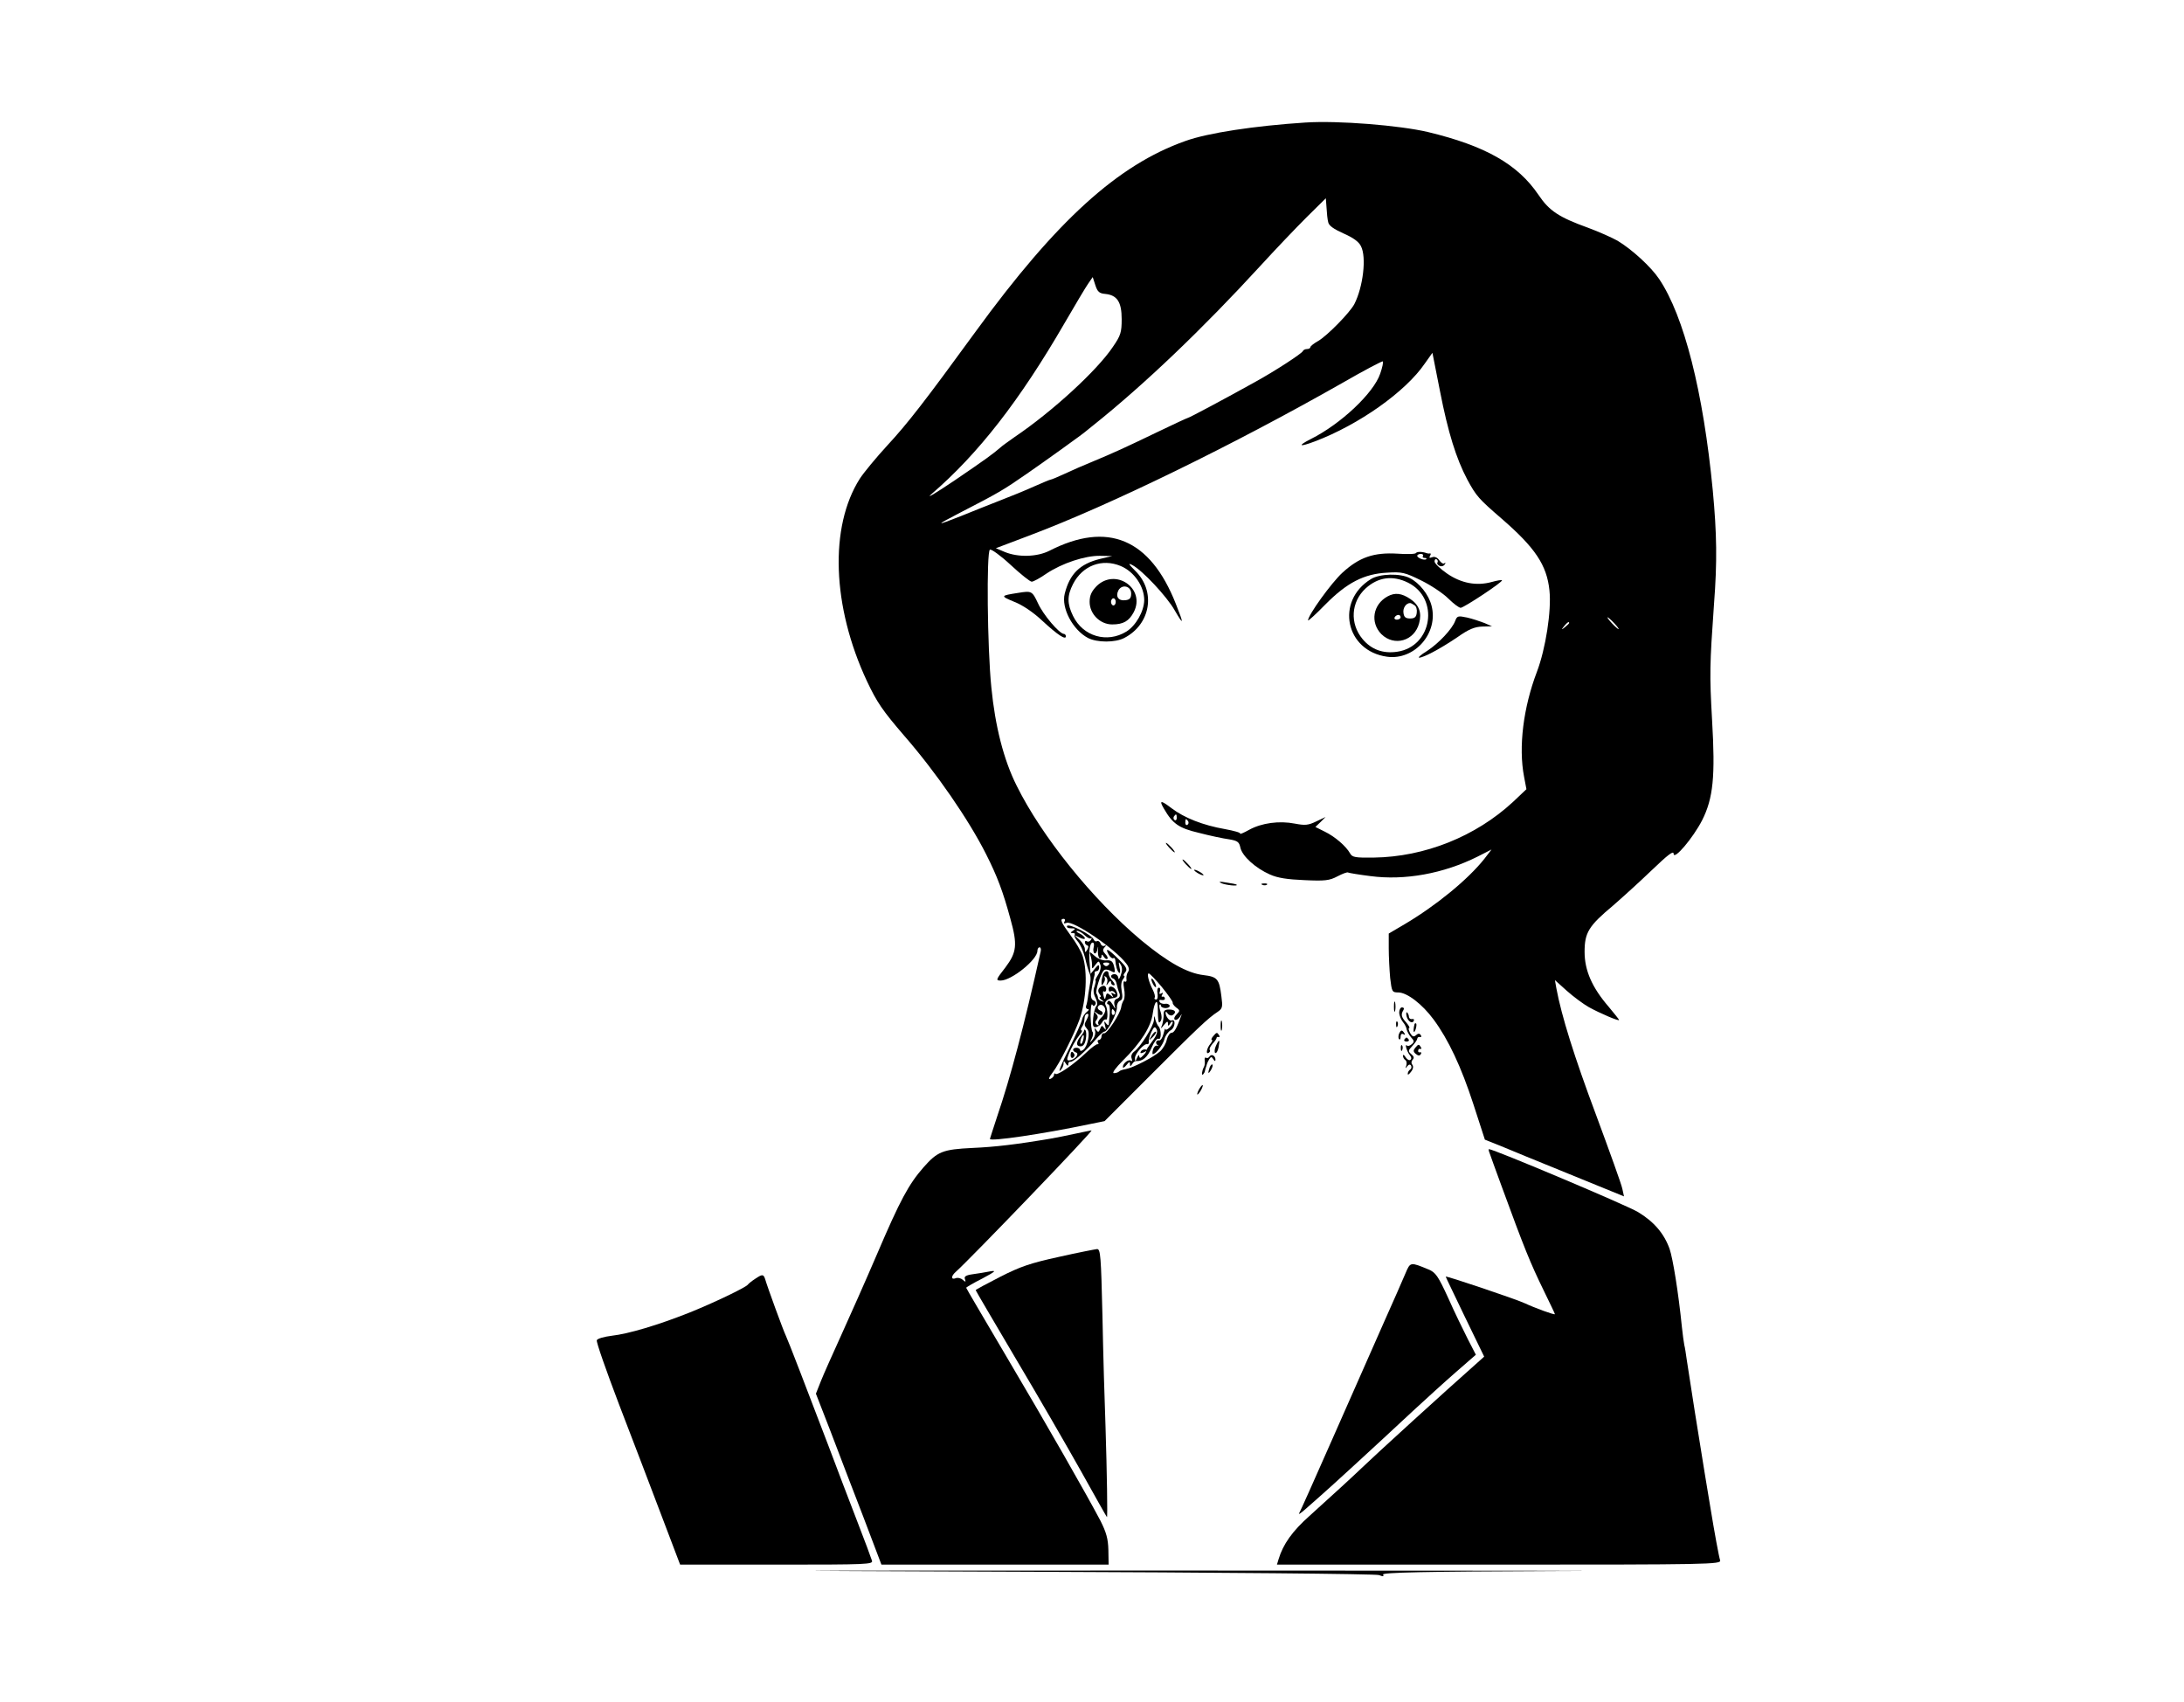 <?xml version="1.0" standalone="no"?>
<!DOCTYPE svg PUBLIC "-//W3C//DTD SVG 20010904//EN"
 "http://www.w3.org/TR/2001/REC-SVG-20010904/DTD/svg10.dtd">
<svg version="1.0" xmlns="http://www.w3.org/2000/svg"
 width="920pt" height="717pt" viewBox="0 0 920 717"
 preserveAspectRatio="xMidYMid meet">

<g transform="translate(0,717) scale(0.1,-0.1)"
fill="#000000" stroke="none">
<path d="M5500 6654 c-216 -14 -413 -44 -507 -78 -285 -101 -543 -336 -882
-801 -217 -298 -288 -389 -374 -482 -46 -50 -98 -113 -115 -139 -129 -203
-117 -539 30 -853 42 -89 65 -123 158 -231 134 -154 271 -353 344 -498 47 -93
71 -157 102 -271 31 -111 27 -142 -21 -206 -40 -51 -41 -55 -20 -55 46 0 155
88 155 125 0 8 4 15 9 15 5 0 7 -8 5 -17 -70 -314 -127 -530 -184 -697 -16
-50 -30 -91 -30 -93 0 -12 224 21 419 62 l64 13 191 191 c199 199 245 243 285
269 21 14 22 21 16 66 -9 73 -17 82 -75 89 -69 8 -152 55 -263 147 -204 171
-419 437 -525 652 -54 108 -90 249 -106 413 -17 165 -21 571 -6 580 6 3 45
-25 87 -64 42 -39 82 -71 89 -71 7 0 35 15 62 34 66 44 163 76 226 75 l51 -1
-51 -12 c-85 -21 -128 -63 -149 -147 -15 -60 34 -152 98 -186 39 -20 115 -20
153 0 112 58 134 197 46 283 -29 29 -31 34 -12 24 42 -22 145 -132 178 -190
39 -67 40 -61 5 27 -108 274 -287 349 -533 223 -52 -26 -131 -28 -187 -5 l-38
16 140 53 c343 129 864 384 1323 645 90 52 165 91 167 89 3 -3 -2 -26 -11 -52
-28 -82 -166 -212 -292 -275 -59 -30 -49 -35 17 -10 185 70 382 209 463 328
l32 45 32 -162 c34 -174 68 -283 115 -372 38 -70 48 -81 144 -164 142 -123
191 -196 202 -303 9 -85 -16 -246 -53 -343 -57 -150 -78 -316 -54 -441 l10
-53 -57 -54 c-157 -145 -371 -231 -586 -234 -78 -1 -91 1 -100 18 -17 30 -63
70 -106 91 l-40 20 22 21 21 21 -40 -19 c-33 -16 -47 -17 -89 -9 -66 13 -140
3 -193 -26 -23 -13 -40 -20 -38 -16 3 4 -26 12 -64 19 -92 16 -171 47 -225 88
-46 35 -53 34 -32 -2 37 -64 63 -82 148 -102 46 -12 103 -24 126 -27 36 -6 43
-11 48 -35 8 -36 63 -86 124 -113 33 -15 74 -21 146 -24 86 -4 105 -2 139 16
21 11 42 19 45 16 4 -2 46 -9 94 -15 144 -19 307 10 451 82 l59 30 -30 -39
c-69 -87 -202 -196 -335 -275 l-68 -40 0 -63 c0 -34 3 -90 6 -124 7 -58 8 -61
34 -61 37 0 101 -49 149 -114 62 -84 116 -198 168 -358 l48 -148 60 -24 c33
-14 165 -68 293 -120 l233 -95 -7 32 c-3 17 -54 158 -111 312 -91 243 -145
415 -167 533 l-6 34 50 -45 c28 -25 70 -56 93 -69 47 -26 127 -60 127 -54 0 3
-20 27 -43 55 -71 82 -102 154 -102 232 0 81 17 109 120 195 38 33 111 99 162
148 69 66 93 85 93 70 1 -29 82 67 120 141 47 93 56 185 42 422 -11 195 -10
231 8 487 14 181 12 298 -5 480 -40 416 -121 735 -226 891 -34 51 -115 125
-175 161 -23 13 -79 38 -125 55 -122 44 -163 71 -208 138 -88 130 -225 207
-466 265 -119 28 -379 49 -515 40z m95 -420 c3 -15 24 -29 64 -47 41 -18 65
-35 74 -54 24 -46 9 -172 -28 -244 -19 -36 -114 -133 -152 -155 -18 -10 -33
-22 -33 -26 0 -4 -6 -8 -14 -8 -8 0 -16 -4 -18 -9 -4 -10 -119 -85 -203 -131
-124 -69 -276 -150 -281 -150 -2 0 -59 -26 -127 -59 -137 -66 -185 -88 -274
-125 -35 -14 -87 -37 -117 -51 -30 -14 -57 -25 -60 -25 -3 0 -34 -13 -68 -28
-35 -16 -101 -43 -148 -61 -47 -18 -118 -47 -158 -63 -114 -45 -115 -43 -7 13
161 83 180 94 281 164 64 44 240 170 250 180 7 5 20 17 31 25 214 171 460 406
702 670 63 69 151 161 195 205 l81 80 3 -40 c1 -22 4 -50 7 -61z m-939 -302
c50 -5 69 -34 69 -106 0 -56 -4 -69 -37 -117 -67 -100 -256 -273 -413 -379
-27 -19 -55 -39 -61 -45 -30 -26 -61 -49 -195 -140 -82 -55 -122 -79 -94 -55
196 169 370 392 560 720 43 74 87 148 98 164 l20 29 11 -34 c9 -28 17 -35 42
-37z m65 -1146 c57 -24 99 -86 99 -144 -1 -47 -35 -107 -75 -132 -81 -50 -183
-21 -225 66 -25 51 -25 85 0 134 40 78 122 109 201 76z m2079 -241 c13 -14 21
-25 18 -25 -2 0 -15 11 -28 25 -13 14 -21 25 -18 25 2 0 15 -11 28 -25z m-190
1 c0 -2 -8 -10 -17 -17 -16 -13 -17 -12 -4 4 13 16 21 21 21 13z m-1653 -821
c0 -8 -4 -12 -9 -9 -5 3 -6 10 -3 15 9 13 12 11 12 -6z m48 -14 c3 -5 2 -12
-3 -15 -5 -3 -9 1 -9 9 0 17 3 19 12 6z m-521 -423 c-5 -7 -2 -9 9 -5 28 11
204 -109 251 -171 12 -15 14 -27 8 -35 -5 -7 -8 -20 -7 -30 2 -9 -1 -14 -7
-11 -6 4 -7 -7 -3 -29 4 -20 3 -42 -1 -49 -5 -7 -10 -21 -11 -30 -4 -28 -60
-113 -72 -110 -6 1 -11 -5 -11 -13 0 -8 -5 -15 -11 -15 -5 0 -7 -5 -4 -10 4
-6 3 -9 -2 -8 -4 1 -26 -15 -48 -36 -51 -49 -121 -97 -129 -89 -3 4 -6 2 -6
-4 0 -6 -7 -14 -15 -17 -10 -4 -7 6 10 28 28 36 89 158 112 221 29 82 35 202
14 267 -6 20 -29 59 -51 88 -41 56 -47 70 -29 70 5 0 7 -5 3 -12z m410 -275
c26 -32 47 -62 46 -66 -1 -5 6 -14 15 -21 16 -11 16 -14 1 -29 -9 -9 -12 -18
-7 -22 6 -3 15 3 21 12 6 10 9 14 7 8 -21 -58 -31 -75 -42 -75 -7 0 -16 -13
-20 -29 -3 -16 -16 -38 -28 -49 -26 -24 -115 -70 -145 -75 -12 -2 -25 -6 -28
-10 -4 -4 -14 -7 -22 -7 -9 0 8 23 38 53 76 75 119 143 126 199 7 49 20 65 21
26 1 -63 3 -73 12 -59 6 9 5 24 0 39 -5 14 -7 27 -4 30 3 3 5 1 5 -4 0 -5 9
-10 20 -10 11 0 19 5 17 11 -2 5 -11 9 -20 7 -8 -1 -19 2 -22 8 -4 7 -1 10 8
8 9 -2 15 2 14 7 -1 6 -6 9 -10 7 -5 -1 -5 3 -1 9 4 8 3 9 -4 5 -8 -5 -10 -2
-6 8 3 9 1 16 -4 16 -6 0 -9 -11 -6 -25 2 -14 0 -25 -6 -25 -6 0 -9 4 -6 8 3
5 -1 19 -8 33 -17 33 -26 69 -17 69 4 0 29 -26 55 -57z"/>
<path d="M4619 4701 c-21 -22 -29 -39 -29 -66 0 -51 44 -95 95 -95 47 0 71 14
91 52 51 99 -77 188 -157 109z m146 -31 c0 -19 -6 -26 -24 -28 -29 -4 -43 15
-30 41 15 28 54 19 54 -13z m-65 -35 c0 -8 -4 -15 -10 -15 -5 0 -10 7 -10 15
0 8 5 15 10 15 6 0 10 -7 10 -15z"/>
<path d="M4495 3270 c-3 -6 4 -10 17 -10 18 0 20 -2 8 -10 -12 -8 -12 -10 -1
-10 8 0 11 -3 8 -7 -4 -3 2 -16 12 -27 11 -12 25 -43 32 -71 6 -27 15 -57 19
-65 4 -8 5 -24 3 -35 -2 -11 -6 -36 -9 -55 -2 -19 -6 -41 -9 -47 -2 -7 1 -13
7 -13 7 0 5 -6 -4 -12 -9 -7 -18 -22 -20 -33 -2 -10 -27 -66 -55 -123 -29 -57
-46 -99 -38 -92 8 7 15 20 15 29 0 14 2 14 10 1 6 -10 10 -11 10 -2 0 6 4 11
8 10 11 -4 68 47 106 92 16 19 33 35 38 35 14 0 55 79 53 103 -1 11 5 24 13
27 10 4 12 14 7 41 -4 22 -2 41 6 50 6 8 8 14 4 14 -4 0 -2 7 5 15 10 12 6 22
-28 55 -44 44 -59 51 -42 20 6 -11 15 -18 19 -16 4 3 8 0 9 -7 2 -26 8 -47 16
-54 5 -4 6 6 2 22 -5 24 -4 27 5 12 7 -12 7 -26 0 -45 -5 -15 -10 -20 -10 -11
-1 9 -8 16 -16 16 -17 0 -20 -14 -5 -19 6 -2 12 -12 14 -23 2 -11 7 -28 11
-37 5 -12 2 -20 -9 -24 -11 -4 -15 -13 -11 -28 5 -19 4 -18 -8 3 -9 15 -17 20
-21 12 -4 -6 -3 -11 2 -11 6 0 8 -17 7 -37 -2 -21 -4 -42 -4 -48 -1 -5 -6 -3
-12 5 -8 12 -9 9 -4 -10 5 -19 4 -21 -4 -10 -8 12 -11 12 -17 -4 -5 -14 -9
-15 -16 -4 -8 10 -9 9 -5 -4 3 -9 -1 -24 -9 -35 -14 -17 -15 -17 -5 3 6 12 7
25 3 28 -4 4 -7 34 -8 67 0 32 3 54 7 48 5 -8 8 -8 13 0 4 6 1 14 -7 17 -9 3
-13 15 -11 32 4 28 11 63 14 72 1 3 2 8 1 13 0 4 4 7 9 7 6 0 10 7 10 16 0 13
-4 11 -18 -6 l-18 -22 -3 34 c-6 58 -1 98 12 98 5 0 7 -9 4 -20 -3 -11 -1 -22
3 -25 5 -3 11 5 13 17 3 15 4 14 2 -5 -1 -15 2 -30 7 -33 4 -3 8 1 8 8 0 10 3
9 10 -2 5 -8 12 -12 15 -8 3 3 -1 12 -9 20 -11 12 -12 18 -3 28 8 9 8 11 1 7
-7 -4 -15 0 -18 9 -3 8 -10 13 -15 10 -5 -3 -11 0 -14 7 -7 19 -104 69 -112
57z m74 -39 c11 -11 23 -16 27 -13 4 4 4 1 0 -6 -4 -7 -12 -10 -17 -7 -5 4 -9
2 -9 -4 0 -5 4 -11 10 -13 6 -2 6 -8 0 -18 -8 -13 -10 -13 -10 2 0 10 -10 27
-22 39 l-23 21 23 -11 c12 -6 22 -8 22 -3 0 5 -10 14 -22 20 -13 6 -17 11 -10
11 6 1 21 -8 31 -18z m126 -320 c3 -5 2 -12 -3 -15 -5 -3 -9 1 -9 9 0 17 3 19
12 6z m-116 -33 c-13 -24 -13 -26 2 -44 12 -14 1 -70 -17 -85 -8 -6 -14 -7
-14 -2 0 5 -7 10 -15 10 -18 0 -20 -14 -2 -20 15 -6 -4 -30 -27 -33 -11 -2
-13 3 -6 21 11 30 31 65 49 88 8 9 11 17 7 17 -4 0 -4 6 1 13 8 13 10 18 12
42 0 8 6 15 11 15 7 0 6 -8 -1 -22z"/>
<path d="M4567 2832 c1 -3 -3 -12 -10 -21 -24 -27 -26 -47 -7 -48 12 -1 20 8
24 30 3 17 2 34 -2 38 -5 3 -7 4 -5 1z m-4 -42 c-3 -12 -8 -19 -11 -16 -5 6 5
36 12 36 2 0 2 -9 -1 -20z"/>
<path d="M4510 2724 c0 -8 5 -12 10 -9 6 4 8 11 5 16 -9 14 -15 11 -15 -7z"/>
<path d="M4593 3147 c4 -10 7 -28 7 -40 0 -20 0 -20 14 -1 14 18 15 18 21 1 4
-10 0 -28 -9 -42 -9 -14 -14 -25 -11 -25 2 0 0 -11 -4 -24 -7 -16 -5 -32 4
-49 8 -16 9 -29 3 -35 -5 -5 -11 -27 -13 -50 -3 -32 -1 -40 12 -38 8 1 20 10
25 19 5 10 12 15 16 13 10 -6 9 45 -1 61 -7 12 7 26 31 29 20 3 23 9 16 27 -8
22 -34 30 -34 11 0 -8 4 -13 9 -9 5 3 13 0 17 -6 5 -8 3 -9 -6 -4 -9 6 -11 4
-5 -6 7 -12 6 -12 -7 -1 -14 11 -17 10 -20 -5 -3 -15 -5 -14 -10 5 -3 12 -2
20 3 16 5 -3 9 2 9 10 0 9 -6 15 -12 14 -20 -4 -28 -21 -16 -35 6 -7 7 -13 2
-13 -5 0 -2 -5 6 -11 13 -9 13 -10 0 -6 -8 2 -15 9 -15 15 0 5 -3 13 -6 17 -7
6 17 85 31 98 4 5 17 4 28 -2 18 -10 20 -8 17 9 -6 31 -12 37 -37 35 -13 -1
-34 7 -47 19 -21 19 -23 19 -18 3z m77 -41 c-7 -7 -13 -7 -20 0 -6 6 -3 10 10
10 13 0 16 -4 10 -10z m-14 -188 c1 -9 -6 -24 -17 -34 -10 -9 -16 -21 -12 -27
3 -6 1 -7 -6 -3 -8 6 -9 12 -2 20 7 9 7 17 -2 26 -10 12 -9 12 5 2 9 -8 19 -9
22 -4 3 6 -1 13 -10 16 -8 3 -12 11 -9 16 9 15 28 7 31 -12z"/>
<path d="M4646 3064 c-3 -9 -6 -23 -6 -32 0 -14 2 -15 9 -2 6 8 7 18 4 24 -3
5 -1 6 5 2 6 -4 9 -14 6 -24 -5 -14 -4 -15 5 -2 7 10 11 11 11 3 0 -7 5 -13
12 -13 6 0 4 7 -5 18 -10 10 -17 24 -17 30 0 17 -17 15 -24 -4z"/>
<path d="M4850 3045 c0 -5 5 -17 10 -25 5 -8 10 -10 10 -5 0 6 -5 17 -10 25
-5 8 -10 11 -10 5z"/>
<path d="M4902 2896 c0 -11 -3 -30 -6 -41 -8 -20 -7 -20 8 -1 12 15 16 16 16
5 0 -12 2 -12 10 1 5 8 10 10 10 4 0 -14 -30 -40 -31 -28 -1 5 -4 -4 -8 -21
-4 -16 -12 -29 -19 -27 -13 2 -17 -14 -4 -21 4 -2 2 -3 -5 -1 -6 1 -13 -6 -16
-17 -3 -10 -3 -19 -1 -19 13 0 43 39 49 63 4 15 16 32 27 38 18 10 22 48 4 41
-10 -4 -26 17 -26 33 0 6 4 4 9 -4 5 -7 14 -10 20 -7 19 12 12 24 -14 24 -19
0 -24 -5 -23 -22z"/>
<path d="M4861 2874 c-1 -25 -57 -114 -82 -132 -11 -8 -16 -19 -12 -30 3 -9 3
-14 -2 -10 -10 9 -35 -10 -35 -26 0 -6 7 -2 15 8 11 14 15 16 15 5 0 -11 2
-12 9 -1 4 8 12 13 17 13 27 -2 48 16 65 56 10 24 23 41 29 38 12 -8 13 37 1
51 -5 5 -11 18 -14 29 -5 20 -5 20 -6 -1z m-8 -91 c-15 -20 -27 -38 -25 -40 1
-2 -4 -11 -13 -19 -11 -12 -15 -12 -16 -2 0 7 -4 4 -9 -7 -7 -17 -9 -17 -9 -2
-1 18 39 64 52 59 4 -1 7 3 6 10 -1 7 4 26 11 41 11 23 15 25 22 12 6 -10 1
-26 -19 -52z"/>
<path d="M4851 2807 c-13 -21 -12 -21 5 -5 10 10 16 20 13 22 -3 3 -11 -5 -18
-17z"/>
<path d="M4805 2740 c-3 -6 1 -7 9 -4 18 7 21 14 7 14 -6 0 -13 -4 -16 -10z"/>
<path d="M5965 4841 c-2 -5 -38 -6 -78 -3 -100 6 -161 -15 -232 -80 -46 -42
-145 -179 -145 -201 0 -4 33 26 73 67 91 92 163 129 260 134 63 4 75 1 144
-33 41 -20 93 -55 114 -76 21 -21 45 -39 52 -39 13 0 180 110 174 116 -2 2
-21 -1 -42 -7 -65 -18 -129 -6 -189 35 -29 20 -53 43 -53 51 0 8 4 12 9 9 5
-3 6 -9 3 -14 -3 -4 2 -10 10 -14 8 -3 17 0 21 7 4 7 4 9 -1 5 -5 -5 -14 1
-22 12 -8 12 -20 17 -30 13 -11 -4 -14 -3 -9 6 4 6 4 11 -1 10 -4 -1 -10 0
-13 1 -18 7 -41 7 -45 1z m29 -13 c-3 -4 0 -8 7 -8 7 0 10 -2 7 -5 -7 -7 -38
5 -38 14 0 4 7 8 15 8 8 0 12 -4 9 -9z"/>
<path d="M5775 4731 c-151 -93 -107 -303 68 -327 117 -16 218 101 187 216 -12
46 -51 95 -91 115 -40 21 -127 19 -164 -4z m156 -15 c134 -66 103 -269 -45
-291 -60 -9 -109 9 -146 53 -55 66 -49 157 13 214 52 47 113 56 178 24z"/>
<path d="M5845 4658 c-62 -34 -74 -110 -26 -159 54 -53 139 -29 159 46 12 44
0 77 -37 102 -37 25 -65 28 -96 11z m113 -37 c8 -4 12 -19 10 -32 -2 -18 -9
-24 -28 -24 -19 0 -26 6 -28 24 -3 20 11 41 28 41 3 0 11 -4 18 -9z m-58 -51
c0 -5 -7 -10 -16 -10 -8 0 -12 5 -9 10 3 6 10 10 16 10 5 0 9 -4 9 -10z"/>
<path d="M4290 4673 c-77 -12 -77 -13 -17 -38 34 -13 81 -45 117 -79 66 -61
100 -83 100 -66 0 5 -4 10 -8 10 -19 0 -87 80 -109 128 -25 53 -27 54 -83 45z"/>
<path d="M6130 4555 c-13 -35 -70 -95 -119 -127 -25 -15 -39 -28 -33 -28 19 0
90 38 161 86 48 34 73 44 105 45 l41 1 -32 14 c-18 7 -51 18 -73 23 -38 8 -42
7 -50 -14z"/>
<path d="M4925 3600 c10 -11 20 -20 23 -20 3 0 -3 9 -13 20 -10 11 -20 20 -23
20 -3 0 3 -9 13 -20z"/>
<path d="M4995 3530 c10 -11 20 -20 23 -20 3 0 -3 9 -13 20 -10 11 -20 20 -23
20 -3 0 3 -9 13 -20z"/>
<path d="M5030 3506 c0 -3 9 -10 20 -16 11 -6 20 -8 20 -6 0 3 -9 10 -20 16
-11 6 -20 8 -20 6z"/>
<path d="M5145 3450 c19 -8 73 -14 64 -6 -2 2 -22 6 -44 9 -28 5 -34 4 -20 -3z"/>
<path d="M5318 3443 c7 -3 16 -2 19 1 4 3 -2 6 -13 5 -11 0 -14 -3 -6 -6z"/>
<path d="M5872 2930 c0 -19 2 -27 5 -17 2 9 2 25 0 35 -3 9 -5 1 -5 -18z"/>
<path d="M5894 2904 c1 -12 8 -29 16 -39 8 -9 15 -24 16 -32 2 -8 10 -23 18
-32 14 -15 14 -20 3 -29 -8 -7 -16 -9 -20 -6 -11 11 -1 -24 11 -39 8 -10 9
-17 3 -21 -5 -4 -14 2 -20 11 -6 10 -11 13 -11 6 0 -6 4 -14 10 -18 5 -3 7
-13 4 -23 -5 -13 -4 -14 4 -3 6 8 12 9 16 3 3 -6 2 -13 -4 -17 -5 -3 -10 -11
-10 -18 0 -6 6 -2 14 9 9 11 11 23 5 30 -5 6 -4 15 2 21 7 7 5 14 -6 23 -14
12 -14 15 4 34 11 12 21 26 21 31 1 6 6 9 12 7 5 -1 7 2 3 8 -5 8 -11 8 -20 0
-10 -9 -16 -6 -25 9 -6 12 -8 21 -4 21 4 0 -1 10 -12 23 -21 23 -24 34 -12 53
4 6 1 11 -6 11 -7 0 -12 -10 -12 -23z"/>
<path d="M5924 2896 c3 -24 22 -40 31 -27 3 7 1 10 -6 9 -7 -2 -13 2 -14 9 0
6 -3 14 -7 18 -3 4 -5 0 -4 -9z"/>
<path d="M5142 2850 c0 -19 2 -27 5 -17 2 9 2 25 0 35 -3 9 -5 1 -5 -18z"/>
<path d="M5881 2854 c0 -11 3 -14 6 -6 3 7 2 16 -1 19 -3 4 -6 -2 -5 -13z"/>
<path d="M5959 2858 c-5 -18 -6 -38 -1 -34 7 8 12 36 6 36 -2 0 -4 -1 -5 -2z"/>
<path d="M5893 2815 c-3 -9 -3 -19 1 -22 3 -4 6 1 6 11 0 10 5 14 12 10 7 -4
8 -3 4 4 -10 16 -15 15 -23 -3z"/>
<path d="M5110 2805 c-7 -8 -9 -15 -5 -15 4 0 1 -7 -6 -16 -16 -19 -21 -47 -7
-38 5 3 7 9 4 12 -3 3 2 14 11 25 10 10 18 22 18 26 0 3 4 5 8 3 5 -1 6 2 2 8
-8 13 -10 13 -25 -5z"/>
<path d="M5916 2792 c-3 -5 1 -9 9 -9 8 0 12 4 9 9 -3 4 -7 8 -9 8 -2 0 -6 -4
-9 -8z"/>
<path d="M5122 2765 c-6 -13 -7 -27 -3 -30 5 -2 11 8 14 23 7 35 3 38 -11 7z"/>
<path d="M5901 2754 c0 -11 3 -14 6 -6 3 7 2 16 -1 19 -3 4 -6 -2 -5 -13z"/>
<path d="M5961 2756 c-8 -10 -8 -16 3 -25 10 -8 16 -9 21 -1 4 6 2 9 -3 8 -6
-2 -9 2 -8 7 0 6 5 9 9 7 5 -1 6 2 2 8 -8 13 -10 13 -24 -4z"/>
<path d="M5095 2720 c-4 -6 -10 -8 -15 -5 -4 3 -7 -3 -5 -12 1 -10 0 -22 -4
-28 -8 -15 -11 -38 -3 -30 4 4 8 11 8 16 1 5 3 11 4 14 1 3 3 8 4 13 1 4 5 13
10 21 7 11 10 11 17 0 6 -10 9 -10 9 -2 0 16 -17 26 -25 13z"/>
<path d="M5096 2675 c-9 -26 -7 -32 5 -12 6 10 9 21 6 23 -2 3 -7 -2 -11 -11z"/>
<path d="M5050 2580 c-6 -11 -8 -20 -6 -20 3 0 10 9 16 20 6 11 8 20 6 20 -3
0 -10 -9 -16 -20z"/>
<path d="M4525 2394 c-33 -7 -76 -16 -95 -19 -145 -25 -240 -36 -333 -40 -126
-6 -148 -15 -207 -82 -62 -71 -98 -137 -195 -364 -48 -112 -117 -267 -152
-344 -35 -77 -74 -164 -85 -192 l-21 -53 61 -157 c33 -87 95 -249 138 -360
l77 -203 479 0 478 0 -1 61 c-1 48 -9 75 -33 123 -59 112 -228 408 -398 695
-92 156 -168 285 -168 287 0 2 30 20 68 39 56 30 61 35 32 30 -19 -4 -52 -9
-73 -12 -29 -4 -37 -10 -32 -21 4 -12 3 -13 -10 -2 -8 7 -22 10 -30 6 -19 -7
-19 9 0 26 60 53 584 598 573 597 -7 -1 -40 -8 -73 -15z"/>
<path d="M6275 2313 c3 -10 26 -72 50 -138 97 -265 121 -324 179 -443 25 -51
46 -95 46 -97 0 -5 -87 27 -125 45 -30 15 -335 118 -335 113 0 -2 37 -78 81
-170 l81 -167 -38 -34 c-120 -106 -421 -380 -480 -437 -30 -29 -128 -119 -218
-200 -72 -64 -111 -119 -130 -182 l-7 -23 936 0 c887 0 936 1 931 18 -5 14
-24 118 -41 222 -2 14 -13 79 -24 145 -21 126 -66 412 -76 480 -3 22 -7 49
-10 60 -2 11 -7 45 -10 75 -15 148 -38 289 -52 330 -23 64 -65 114 -133 155
-46 28 -608 265 -628 265 -2 0 -1 -8 3 -17z"/>
<path d="M4460 1876 c-119 -26 -163 -41 -247 -84 -57 -29 -103 -54 -103 -56 0
-2 76 -131 168 -287 93 -156 217 -371 276 -476 59 -106 108 -193 109 -193 3 0
0 189 -6 380 -4 102 -10 312 -13 468 -6 251 -8 282 -23 281 -9 -1 -81 -15
-161 -33z"/>
<path d="M5921 1808 c-10 -24 -53 -122 -96 -218 -42 -96 -138 -312 -212 -480
-74 -168 -137 -309 -141 -315 -3 -5 8 2 24 16 16 14 47 41 68 60 39 34 214
194 391 359 51 47 130 119 177 160 l85 74 -34 66 c-18 36 -56 113 -82 172 -43
94 -54 109 -83 121 -77 32 -77 32 -97 -15z"/>
<path d="M3180 1783 c-14 -9 -27 -20 -30 -24 -9 -12 -147 -78 -247 -118 -131
-52 -255 -89 -326 -97 -32 -4 -61 -12 -63 -19 -3 -7 40 -129 94 -271 55 -143
135 -352 178 -466 l79 -208 407 0 c384 0 407 1 401 17 -3 10 -31 86 -63 168
-32 83 -86 224 -120 315 -92 241 -169 442 -180 465 -10 20 -78 206 -87 238 -7
21 -12 21 -43 0z"/>
<path d="M4315 550 c824 -3 1481 -9 1494 -14 17 -7 22 -6 17 2 -5 9 176 13
726 15 403 1 -266 2 -1487 2 -1993 0 -2069 0 -750 -5z"/>
</g>
</svg>
